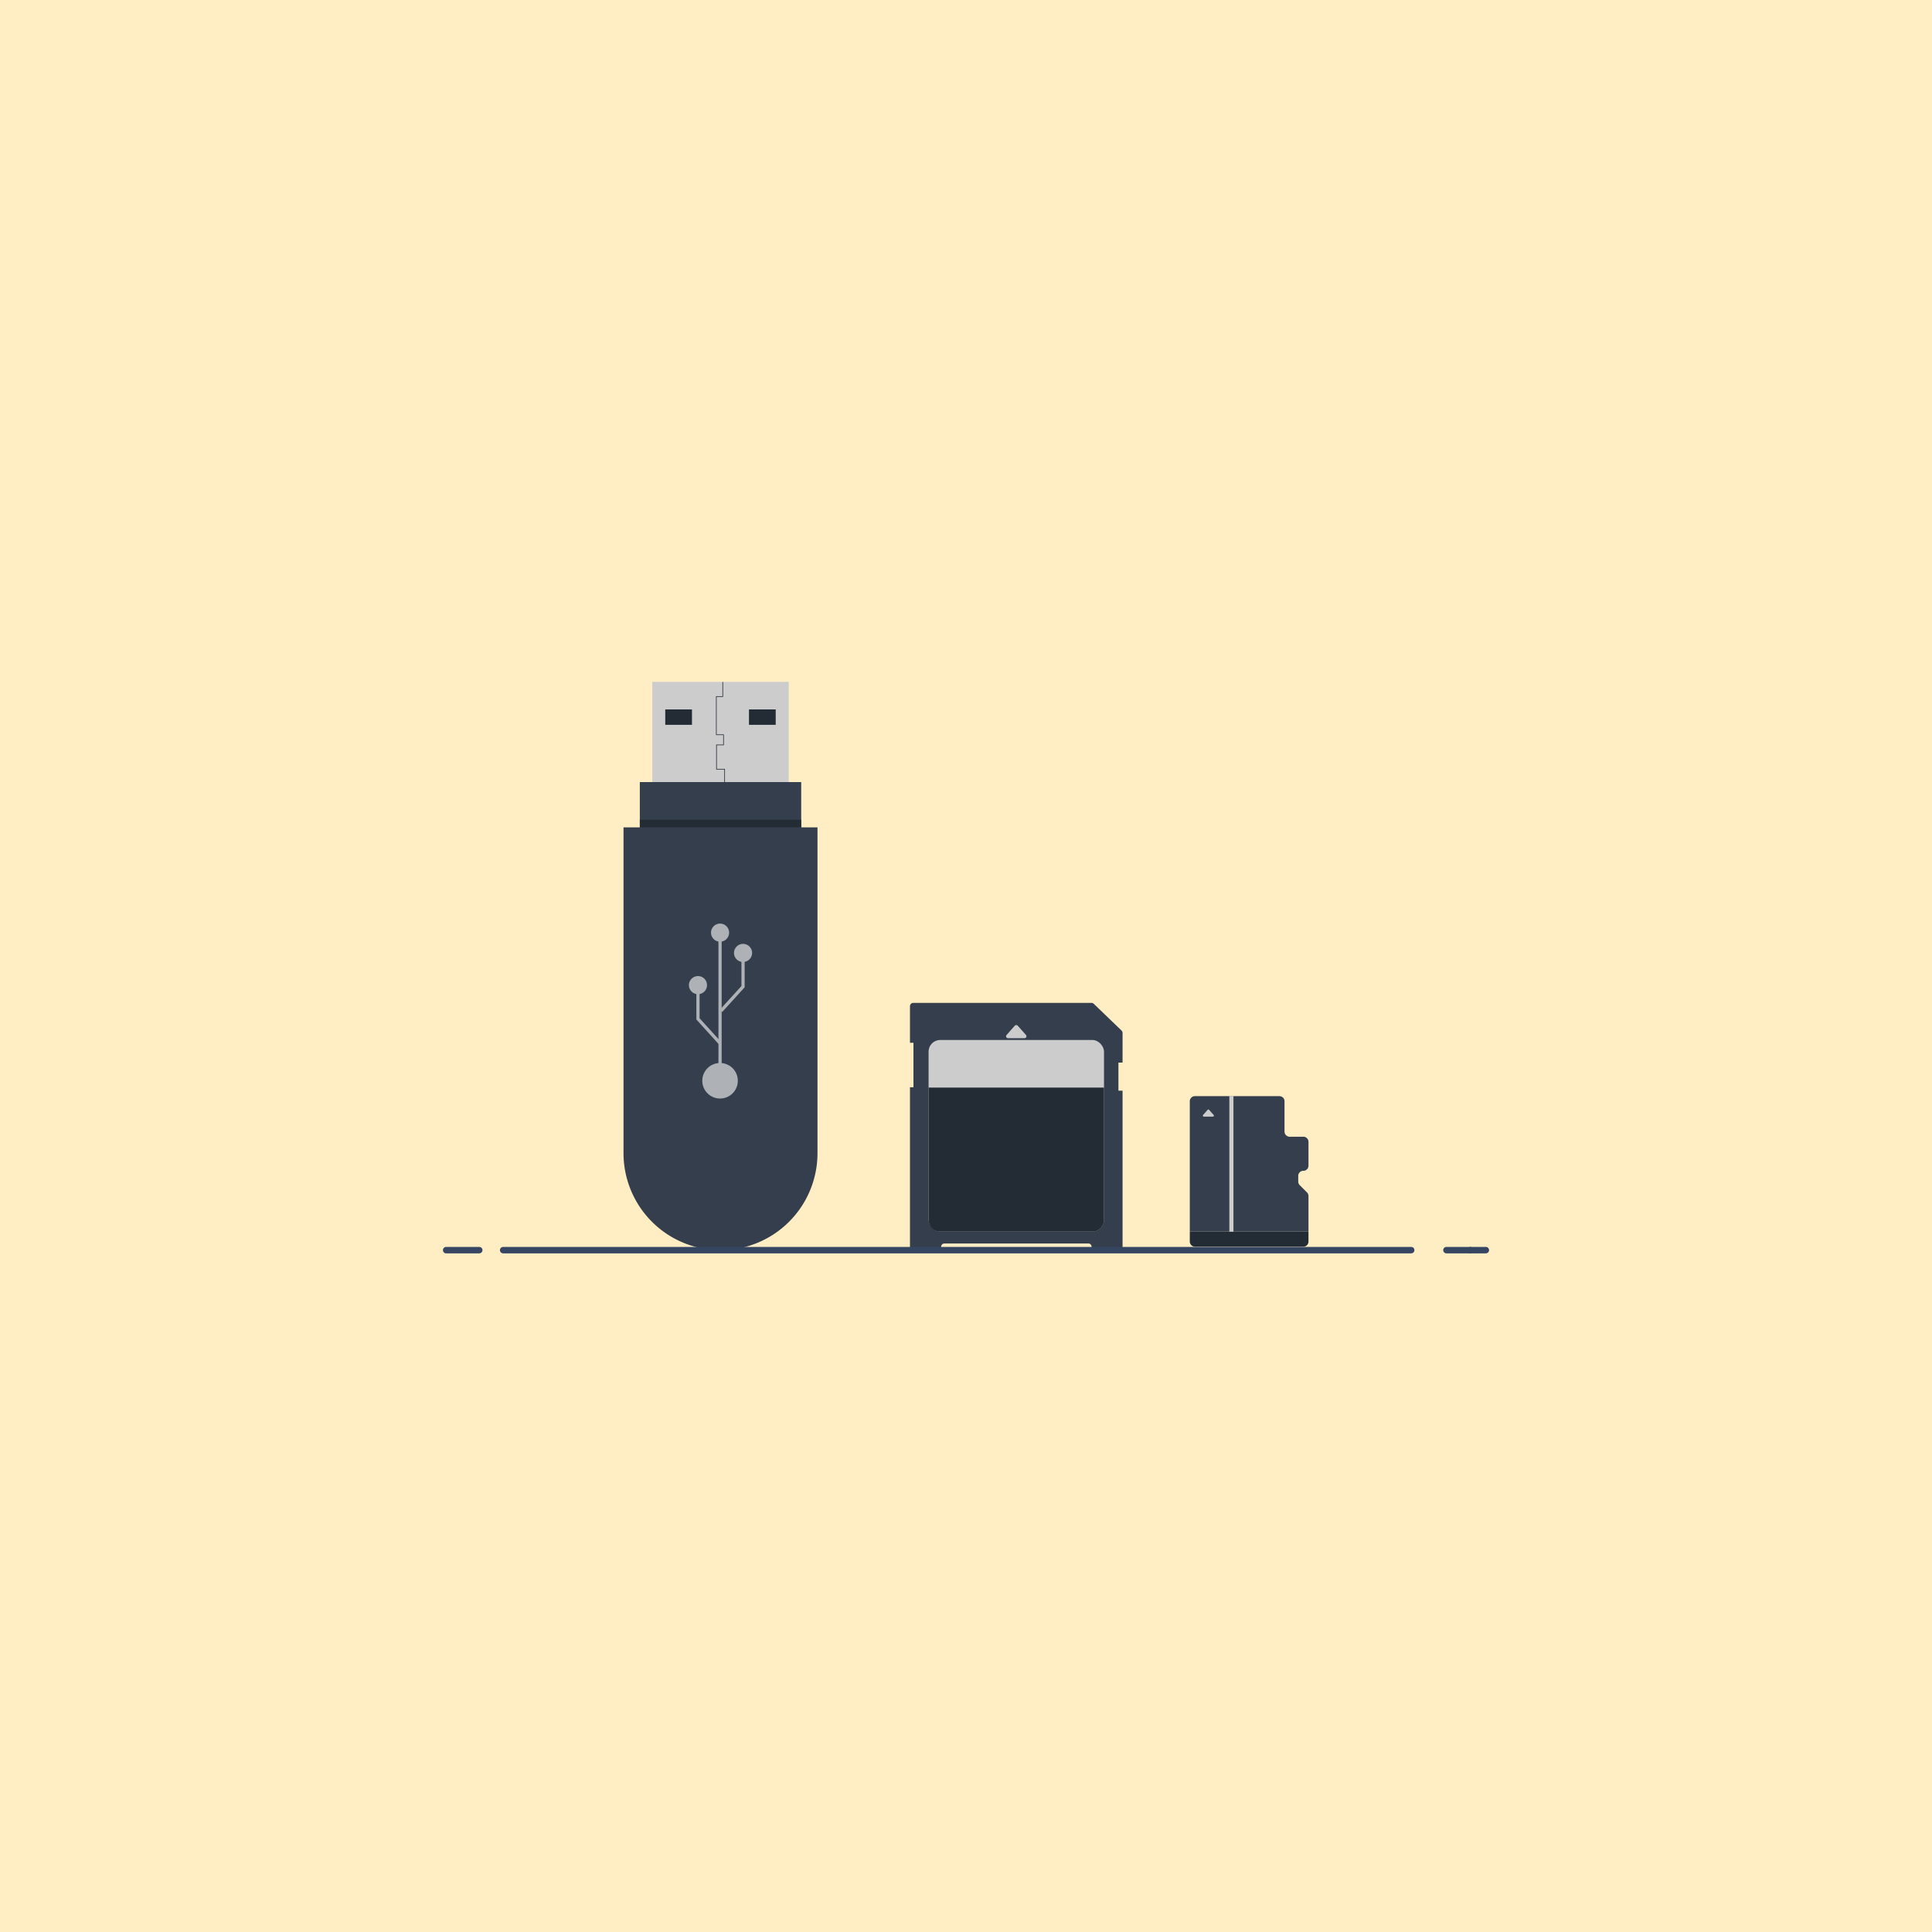 <svg id="Layer_1" data-name="Layer 1" xmlns="http://www.w3.org/2000/svg" viewBox="0 0 300 300"><defs><style>.cls-1{fill:#ffeec3;}.cls-2{fill:#ccc;}.cls-3{fill:#343e4c;}.cls-4{fill:#232b35;}.cls-5,.cls-7{fill:none;}.cls-5{stroke:#232b35;stroke-width:0.1px;}.cls-5,.cls-7,.cls-9{stroke-miterlimit:10;}.cls-6{opacity:0.6;}.cls-7{stroke:#fff;stroke-width:0.5px;}.cls-8{fill:#fff;}.cls-9{fill:#79bf67;stroke:#364562;stroke-linecap:round;}</style></defs><rect class="cls-1" width="300" height="300"/><rect class="cls-2" x="101.29" y="105.88" width="21.18" height="16.71"/><rect class="cls-3" x="99.35" y="121.44" width="25.06" height="10.94"/><rect class="cls-4" x="99.35" y="127.29" width="25.06" height="3.12"/><path class="cls-3" d="M96.82,128.47h30.12a0,0,0,0,1,0,0v50.59a15.06,15.06,0,0,1-15.06,15.06h0a15.06,15.06,0,0,1-15.06-15.06V128.47a0,0,0,0,1,0,0Z"/><rect class="cls-4" x="103.3" y="110.16" width="4.15" height="2.39"/><rect class="cls-4" x="116.3" y="110.16" width="4.15" height="2.39"/><polyline class="cls-5" points="112.23 105.89 112.23 108.16 111.23 108.16 111.23 114.09 112.35 114.09 112.35 115.67 111.26 115.67 111.26 119.44 112.52 119.44 112.52 121.53"/><g class="cls-6"><polyline class="cls-7" points="111.96 156.97 115.38 153.21 115.38 147.97"/><circle class="cls-8" cx="115.38" cy="147.97" r="1.41"/><polyline class="cls-7" points="111.79 161.97 108.38 158.21 108.38 152.97"/><circle class="cls-8" cx="108.38" cy="152.97" r="1.41"/><line class="cls-7" x1="111.81" y1="166.38" x2="111.81" y2="145.15"/><circle class="cls-8" cx="111.81" cy="144.82" r="1.41"/><circle class="cls-8" cx="111.81" cy="167.82" r="2.76"/></g><path class="cls-3" d="M173.67,165v4.36h.64v24.23a.51.51,0,0,1-.51.5H170a.5.5,0,0,1-.5-.5h0a.5.5,0,0,0-.5-.5H146.64a.5.5,0,0,0-.5.5h0a.5.5,0,0,1-.5.5h-3.83a.51.51,0,0,1-.51-.5V168.83h.54v-6.91h-.54v-5.69a.51.51,0,0,1,.51-.5H169.5a.48.48,0,0,1,.34.14l4.31,4.15a.52.52,0,0,1,.16.37V165Z"/><rect class="cls-2" x="144.19" y="161.49" width="27.24" height="29.74" rx="1.8"/><path class="cls-4" d="M171.43,168.88v20.56a1.81,1.81,0,0,1-1.8,1.8H146a1.81,1.81,0,0,1-1.8-1.8V168.88Z"/><path class="cls-2" d="M157.8,161.21h-1.28a.3.3,0,0,1-.22-.5l.53-.6.75-.84a.31.31,0,0,1,.45,0l.75.84.53.6a.3.3,0,0,1-.22.5Z"/><path class="cls-4" d="M203.18,191.25v1.53a.79.79,0,0,1-.79.8H185.55a.8.8,0,0,1-.8-.8v-1.53Z"/><path class="cls-3" d="M201.59,182.62v.85a.8.8,0,0,0,.24.57l1.12,1.12a.79.79,0,0,1,.23.56v5.53H184.75V171a.79.79,0,0,1,.8-.79h13.11a.79.79,0,0,1,.8.79v4.72a.8.8,0,0,0,.8.79h2.13a.79.79,0,0,1,.79.8V181a.79.79,0,0,1-.79.8A.79.79,0,0,0,201.59,182.62Z"/><rect class="cls-2" x="190.89" y="170.18" width="0.64" height="21.08"/><path class="cls-2" d="M187.63,173.39h-.69a.16.16,0,0,1-.12-.27l.29-.32.4-.46a.16.16,0,0,1,.24,0l.41.46.29.32a.16.16,0,0,1-.12.27Z"/><line class="cls-9" x1="228.31" y1="194.12" x2="230.72" y2="194.12"/><line class="cls-9" x1="224.6" y1="194.12" x2="228.31" y2="194.12"/><line class="cls-9" x1="78.13" y1="194.12" x2="219.13" y2="194.12"/><line class="cls-9" x1="69.28" y1="194.12" x2="74.42" y2="194.12"/></svg>